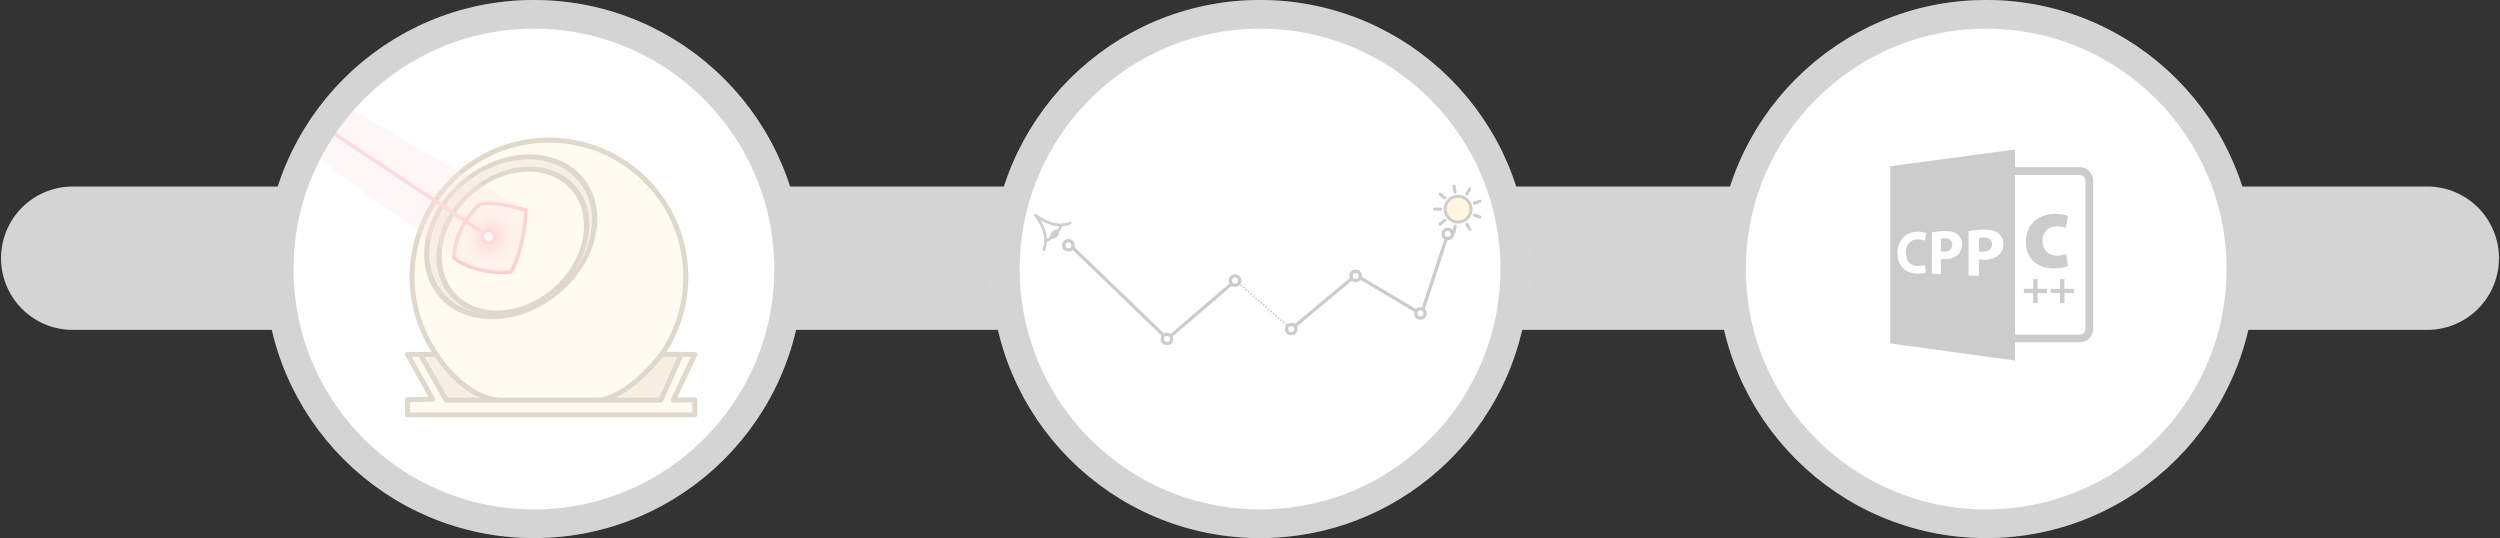<?xml version="1.0" encoding="UTF-8" standalone="no"?>
<!-- Created with Inkscape (http://www.inkscape.org/) -->

<svg
   xmlns:dc="http://purl.org/dc/elements/1.1/"
   xmlns:cc="http://creativecommons.org/ns#"
   xmlns:rdf="http://www.w3.org/1999/02/22-rdf-syntax-ns#"
   xmlns:svg="http://www.w3.org/2000/svg"
   xmlns="http://www.w3.org/2000/svg"
   xmlns:xlink="http://www.w3.org/1999/xlink"
   xmlns:sodipodi="http://sodipodi.sourceforge.net/DTD/sodipodi-0.dtd"
   xmlns:inkscape="http://www.inkscape.org/namespaces/inkscape"
   width="174.373mm"
   height="37.53mm"
   viewBox="0 0 174.373 37.53"
   version="1.1"
   id="svg8"
   inkscape:version="0.92.1 unknown"
   sodipodi:docname="outline.svg">
  <rect x="0" y="0" width="174.373" height="37.53" fill="#333333" stroke="none"/>
  <defs
     id="defs2">
    <linearGradient
       inkscape:collect="always"
       id="linearGradient5237">
      <stop
         style="stop-color:#ff0000;stop-opacity:1"
         offset="0"
         id="stop5233" />
      <stop
         style="stop-color:#ffc4c4;stop-opacity:0"
         offset="1"
         id="stop5235" />
    </linearGradient>
    <marker
       inkscape:stockid="Arrow2Send"
       orient="auto"
       refY="0"
       refX="0"
       id="marker7127"
       style="overflow:visible"
       inkscape:isstock="true">
      <path
         inkscape:connector-curvature="0"
         id="path7129"
         style="fill:#ffd527;fill-opacity:1;fill-rule:evenodd;stroke:#ffd527;stroke-width:0.625;stroke-linejoin:round;stroke-opacity:1"
         d="M 8.719,4.034 -2.207,0.016 8.719,-4.002 c -1.745,2.372 -1.735,5.617 -6e-7,8.035 z"
         transform="matrix(-0.3,0,0,-0.3,0.69,0)" />
    </marker>
    <marker
       inkscape:isstock="true"
       style="overflow:visible"
       id="marker5943"
       refX="0"
       refY="0"
       orient="auto"
       inkscape:stockid="Arrow2Send">
      <path
         inkscape:connector-curvature="0"
         transform="matrix(-0.3,0,0,-0.3,0.69,0)"
         d="M 8.719,4.034 -2.207,0.016 8.719,-4.002 c -1.745,2.372 -1.735,5.617 -6e-7,8.035 z"
         style="fill:#ffd527;fill-opacity:1;fill-rule:evenodd;stroke:#ffd527;stroke-width:0.625;stroke-linejoin:round;stroke-opacity:1"
         id="path5945" />
    </marker>
    <marker
       inkscape:stockid="Arrow2Send"
       orient="auto"
       refY="0"
       refX="0"
       id="marker5799"
       style="overflow:visible"
       inkscape:isstock="true">
      <path
         inkscape:connector-curvature="0"
         id="path5801"
         style="fill:#ffd527;fill-opacity:1;fill-rule:evenodd;stroke:#ffd527;stroke-width:0.625;stroke-linejoin:round;stroke-opacity:1"
         d="M 8.719,4.034 -2.207,0.016 8.719,-4.002 c -1.745,2.372 -1.735,5.617 -6e-7,8.035 z"
         transform="matrix(-0.3,0,0,-0.3,0.69,0)" />
    </marker>
    <marker
       inkscape:isstock="true"
       style="overflow:visible"
       id="marker5645"
       refX="0"
       refY="0"
       orient="auto"
       inkscape:stockid="Arrow2Send">
      <path
         inkscape:connector-curvature="0"
         transform="matrix(-0.3,0,0,-0.3,0.69,0)"
         d="M 8.719,4.034 -2.207,0.016 8.719,-4.002 c -1.745,2.372 -1.735,5.617 -6e-7,8.035 z"
         style="fill:#ffd527;fill-opacity:1;fill-rule:evenodd;stroke:#ffd527;stroke-width:0.625;stroke-linejoin:round;stroke-opacity:1"
         id="path5647" />
    </marker>
    <marker
       inkscape:isstock="true"
       style="overflow:visible"
       id="marker4422"
       refX="0"
       refY="0"
       orient="auto"
       inkscape:stockid="Arrow1Send">
      <path
         inkscape:connector-curvature="0"
         transform="matrix(-0.2,0,0,-0.2,-1.2,0)"
         style="fill:#000000;fill-opacity:1;fill-rule:evenodd;stroke:#000000;stroke-width:1pt;stroke-opacity:1"
         d="M 0,0 5,-5 -12.5,0 5,5 Z"
         id="path4424" />
    </marker>
    <marker
       inkscape:isstock="true"
       style="overflow:visible"
       id="Arrow1Send"
       refX="0"
       refY="0"
       orient="auto"
       inkscape:stockid="Arrow1Send">
      <path
         inkscape:connector-curvature="0"
         transform="matrix(-0.2,0,0,-0.2,-1.2,0)"
         style="fill:#000000;fill-opacity:1;fill-rule:evenodd;stroke:#000000;stroke-width:1pt;stroke-opacity:1"
         d="M 0,0 5,-5 -12.5,0 5,5 Z"
         id="path4161" />
    </marker>
    <clipPath
       id="clipPath5262"
       clipPathUnits="userSpaceOnUse">
      <ellipse
         transform="matrix(0.932,-0.363,0.46,0.888,0,0)"
         ry="150.834"
         rx="133.323"
         cy="398.065"
         cx="1815.284"
         id="circle5264"
         style="opacity:1;fill:none;fill-opacity:1;fill-rule:evenodd;stroke:#000000;stroke-width:5.048;stroke-linecap:round;stroke-linejoin:round;stroke-miterlimit:4;stroke-dasharray:none;stroke-dashoffset:0;stroke-opacity:1" />
    </clipPath>
    <clipPath
       id="clipPath5268"
       clipPathUnits="userSpaceOnUse">
      <circle
         transform="rotate(-0.534)"
         r="8.89"
         cy="-56.938"
         cx="-42.738"
         id="circle5270"
         style="opacity:1;fill:none;fill-opacity:1;fill-rule:evenodd;stroke:#000000;stroke-width:0.316;stroke-linecap:round;stroke-linejoin:round;stroke-miterlimit:4;stroke-dasharray:none;stroke-dashoffset:0;stroke-opacity:1" />
    </clipPath>
    <marker
       inkscape:stockid="Arrow2Send"
       orient="auto"
       refY="0"
       refX="0"
       id="marker7127-5"
       style="overflow:visible"
       inkscape:isstock="true">
      <path
         inkscape:connector-curvature="0"
         id="path7129-3"
         style="fill:#ffd527;fill-opacity:1;fill-rule:evenodd;stroke:#ffd527;stroke-width:0.625;stroke-linejoin:round;stroke-opacity:1"
         d="M 8.719,4.034 -2.207,0.016 8.719,-4.002 c -1.745,2.372 -1.735,5.617 -6e-7,8.035 z"
         transform="matrix(-0.3,0,0,-0.3,0.69,0)" />
    </marker>
    <marker
       inkscape:isstock="true"
       style="overflow:visible"
       id="marker5943-5"
       refX="0"
       refY="0"
       orient="auto"
       inkscape:stockid="Arrow2Send">
      <path
         inkscape:connector-curvature="0"
         transform="matrix(-0.3,0,0,-0.3,0.69,0)"
         d="M 8.719,4.034 -2.207,0.016 8.719,-4.002 c -1.745,2.372 -1.735,5.617 -6e-7,8.035 z"
         style="fill:#ffd527;fill-opacity:1;fill-rule:evenodd;stroke:#ffd527;stroke-width:0.625;stroke-linejoin:round;stroke-opacity:1"
         id="path5945-6" />
    </marker>
    <marker
       inkscape:stockid="Arrow2Send"
       orient="auto"
       refY="0"
       refX="0"
       id="marker5799-2"
       style="overflow:visible"
       inkscape:isstock="true">
      <path
         inkscape:connector-curvature="0"
         id="path5801-9"
         style="fill:#ffd527;fill-opacity:1;fill-rule:evenodd;stroke:#ffd527;stroke-width:0.625;stroke-linejoin:round;stroke-opacity:1"
         d="M 8.719,4.034 -2.207,0.016 8.719,-4.002 c -1.745,2.372 -1.735,5.617 -6e-7,8.035 z"
         transform="matrix(-0.3,0,0,-0.3,0.69,0)" />
    </marker>
    <marker
       inkscape:isstock="true"
       style="overflow:visible"
       id="marker5645-1"
       refX="0"
       refY="0"
       orient="auto"
       inkscape:stockid="Arrow2Send">
      <path
         inkscape:connector-curvature="0"
         transform="matrix(-0.3,0,0,-0.3,0.69,0)"
         d="M 8.719,4.034 -2.207,0.016 8.719,-4.002 c -1.745,2.372 -1.735,5.617 -6e-7,8.035 z"
         style="fill:#ffd527;fill-opacity:1;fill-rule:evenodd;stroke:#ffd527;stroke-width:0.625;stroke-linejoin:round;stroke-opacity:1"
         id="path5647-2" />
    </marker>
    <marker
       inkscape:isstock="true"
       style="overflow:visible"
       id="marker4422-7"
       refX="0"
       refY="0"
       orient="auto"
       inkscape:stockid="Arrow1Send">
      <path
         inkscape:connector-curvature="0"
         transform="matrix(-0.2,0,0,-0.2,-1.2,0)"
         style="fill:#000000;fill-opacity:1;fill-rule:evenodd;stroke:#000000;stroke-width:1pt;stroke-opacity:1"
         d="M 0,0 5,-5 -12.5,0 5,5 Z"
         id="path4424-0" />
    </marker>
    <marker
       inkscape:isstock="true"
       style="overflow:visible"
       id="Arrow1Send-9"
       refX="0"
       refY="0"
       orient="auto"
       inkscape:stockid="Arrow1Send">
      <path
         inkscape:connector-curvature="0"
         transform="matrix(-0.2,0,0,-0.2,-1.2,0)"
         style="fill:#000000;fill-opacity:1;fill-rule:evenodd;stroke:#000000;stroke-width:1pt;stroke-opacity:1"
         d="M 0,0 5,-5 -12.5,0 5,5 Z"
         id="path4161-3" />
    </marker>
    <clipPath
       id="clipPath5262-6"
       clipPathUnits="userSpaceOnUse">
      <ellipse
         transform="matrix(0.932,-0.363,0.46,0.888,0,0)"
         ry="150.834"
         rx="133.323"
         cy="398.065"
         cx="1815.284"
         id="circle5264-0"
         style="opacity:1;fill:none;fill-opacity:1;fill-rule:evenodd;stroke:#000000;stroke-width:5.048;stroke-linecap:round;stroke-linejoin:round;stroke-miterlimit:4;stroke-dasharray:none;stroke-dashoffset:0;stroke-opacity:1" />
    </clipPath>
    <clipPath
       id="clipPath5268-6"
       clipPathUnits="userSpaceOnUse">
      <circle
         transform="rotate(-0.534)"
         r="8.89"
         cy="-56.938"
         cx="-42.738"
         id="circle5270-2"
         style="opacity:1;fill:none;fill-opacity:1;fill-rule:evenodd;stroke:#000000;stroke-width:0.316;stroke-linecap:round;stroke-linejoin:round;stroke-miterlimit:4;stroke-dasharray:none;stroke-dashoffset:0;stroke-opacity:1" />
    </clipPath>
    <radialGradient
       inkscape:collect="always"
       xlink:href="#linearGradient5237"
       id="radialGradient5239"
       cx="49.308"
       cy="39.126"
       fx="49.308"
       fy="39.126"
       r="2.509"
       gradientTransform="matrix(0.689,0.395,-0.478,0.833,34.033,-12.986)"
       gradientUnits="userSpaceOnUse" />
  </defs>
  <sodipodi:namedview
     id="base"
     pagecolor="#ffffff"
     bordercolor="#666666"
     borderopacity="1.0"
     inkscape:pageopacity="0.0"
     inkscape:pageshadow="2"
     inkscape:zoom="2.8"
     inkscape:cx="240.92582"
     inkscape:cy="59.413992"
     inkscape:document-units="mm"
     inkscape:current-layer="layer1"
     showgrid="false"
     inkscape:window-width="2495"
     inkscape:window-height="1416"
     inkscape:window-x="65"
     inkscape:window-y="24"
     inkscape:window-maximized="1"
     fit-margin-top="0"
     fit-margin-left="0"
     fit-margin-right="0"
     fit-margin-bottom="0" />
  <g
     inkscape:label="Layer 1"
     inkscape:groupmode="layer"
     id="layer1"
     transform="translate(-15.151,-22.534)">
    <path
       style="opacity:1;fill:none;fill-rule:evenodd;stroke:#d4d4d4;stroke-width:10;stroke-linecap:round;stroke-linejoin:miter;stroke-miterlimit:4;stroke-dasharray:none;stroke-opacity:1"
       d="M 20.222,40.543 H 184.452"
       id="path4485"
       inkscape:connector-curvature="0" />
    <g
       id="g4894">
      <circle
         style="opacity:1;fill:#ffffff;fill-opacity:1;stroke:#ffffff;stroke-width:2;stroke-linecap:round;stroke-linejoin:round;stroke-miterlimit:4;stroke-dasharray:none;stroke-dashoffset:0;stroke-opacity:1;paint-order:markers fill stroke"
         id="circle4489"
         cx="103.039"
         cy="41.299"
         r="17.765" />
      <circle
         r="17.765"
         cy="41.299"
         cx="52.392"
         id="circle6534"
         style="opacity:1;fill:#ffffff;fill-opacity:1;stroke:#ffffff;stroke-width:2;stroke-linecap:round;stroke-linejoin:round;stroke-miterlimit:4;stroke-dasharray:none;stroke-dashoffset:0;stroke-opacity:1;paint-order:markers fill stroke" />
      <circle
         r="17.765"
         cy="41.299"
         cx="153.687"
         id="circle6536"
         style="opacity:1;fill:#ffffff;fill-opacity:1;stroke:#ffffff;stroke-width:2;stroke-linecap:round;stroke-linejoin:round;stroke-miterlimit:4;stroke-dasharray:none;stroke-dashoffset:0;stroke-opacity:1;paint-order:markers fill stroke" />
    </g>
    <g
       id="item2"
       style="opacity:0.2">
      <circle
         r="17.765"
         cy="41.299"
         cx="103.039"
         id="circle6474"
         style="opacity:1;fill:#ffffff;fill-opacity:1;stroke:#2a2a2a;stroke-width:2;stroke-linecap:round;stroke-linejoin:round;stroke-miterlimit:4;stroke-dasharray:none;stroke-dashoffset:0;stroke-opacity:1;paint-order:markers fill stroke" />
      <g
         id="g6496"
         style="stroke-width:0.5;stroke-miterlimit:4;stroke-dasharray:none"
         transform="matrix(0.462,0,0,0.462,58.231,48.242)">
        <path
           sodipodi:nodetypes="cc"
           inkscape:connector-curvature="0"
           id="path6476"
           d="m 93.277,-13.3 8.441,7.345"
           style="fill:none;fill-rule:evenodd;stroke:#000000;stroke-width:0.25;stroke-linecap:butt;stroke-linejoin:miter;stroke-miterlimit:4;stroke-dasharray:0.25, 0.25;stroke-dashoffset:0;stroke-opacity:1" />
        <path
           sodipodi:nodetypes="ccc"
           inkscape:connector-curvature="0"
           id="path6478"
           d="m 68.154,-18.779 14.833,14.299 10.29,-8.82"
           style="fill:none;fill-rule:evenodd;stroke:#000000;stroke-width:0.5;stroke-linecap:butt;stroke-linejoin:miter;stroke-miterlimit:4;stroke-dasharray:none;stroke-opacity:1" />
        <path
           inkscape:connector-curvature="0"
           id="path6480"
           d="m 101.83,-6.084 9.622,-8.018 9.889,5.88 4.009,-12.161"
           style="fill:none;fill-rule:evenodd;stroke:#000000;stroke-width:0.5;stroke-linecap:butt;stroke-linejoin:miter;stroke-miterlimit:4;stroke-dasharray:none;stroke-opacity:1" />
        <circle
           style="opacity:1;fill:#ffffff;fill-opacity:1;stroke:#000000;stroke-width:0.5;stroke-linecap:round;stroke-linejoin:round;stroke-miterlimit:4;stroke-dasharray:none;stroke-dashoffset:0;stroke-opacity:1;paint-order:markers fill stroke"
           id="circle6482"
           cx="68.054"
           cy="-18.612"
           r="0.702" />
        <circle
           r="0.702"
           cy="-4.48"
           cx="82.937"
           id="circle6484"
           style="opacity:1;fill:#ffffff;fill-opacity:1;stroke:#000000;stroke-width:0.5;stroke-linecap:round;stroke-linejoin:round;stroke-miterlimit:4;stroke-dasharray:none;stroke-dashoffset:0;stroke-opacity:1;paint-order:markers fill stroke" />
        <circle
           style="opacity:1;fill:#ffffff;fill-opacity:1;stroke:#000000;stroke-width:0.5;stroke-linecap:round;stroke-linejoin:round;stroke-miterlimit:4;stroke-dasharray:none;stroke-dashoffset:0;stroke-opacity:1;paint-order:markers fill stroke"
           id="circle6486"
           cx="93.21"
           cy="-13.283"
           r="0.702" />
        <circle
           r="0.702"
           cy="-5.967"
           cx="101.696"
           id="circle6488"
           style="opacity:1;fill:#ffffff;fill-opacity:1;stroke:#000000;stroke-width:0.5;stroke-linecap:round;stroke-linejoin:round;stroke-miterlimit:4;stroke-dasharray:none;stroke-dashoffset:0;stroke-opacity:1;paint-order:markers fill stroke" />
        <circle
           style="opacity:1;fill:#ffffff;fill-opacity:1;stroke:#000000;stroke-width:0.5;stroke-linecap:round;stroke-linejoin:round;stroke-miterlimit:4;stroke-dasharray:none;stroke-dashoffset:0;stroke-opacity:1;paint-order:markers fill stroke"
           id="circle6490"
           cx="111.418"
           cy="-13.985"
           r="0.702" />
        <circle
           r="0.702"
           cy="-8.322"
           cx="121.19"
           id="circle6492"
           style="opacity:1;fill:#ffffff;fill-opacity:1;stroke:#000000;stroke-width:0.5;stroke-linecap:round;stroke-linejoin:round;stroke-miterlimit:4;stroke-dasharray:none;stroke-dashoffset:0;stroke-opacity:1;paint-order:markers fill stroke" />
        <circle
           style="opacity:1;fill:#ffffff;fill-opacity:1;stroke:#000000;stroke-width:0.5;stroke-linecap:round;stroke-linejoin:round;stroke-miterlimit:4;stroke-dasharray:none;stroke-dashoffset:0;stroke-opacity:1;paint-order:markers fill stroke"
           id="circle6494"
           cx="125.333"
           cy="-20.332"
           r="0.702" />
      </g>
      <g
         transform="matrix(0.287,0,0,0.287,-6.314,-241.664)"
         inkscape:label="Calque 1"
         id="g6530">
        <g
           style="stroke-width:1.323;stroke-miterlimit:4;stroke-dasharray:none"
           id="g6506"
           transform="matrix(0.361,0.356,-0.356,0.361,329.919,948.82)">
          <path
             sodipodi:nodetypes="cccccc"
             inkscape:connector-curvature="0"
             d="m 28.331,38.55 c 6.949,0.935 12.161,3.742 14.566,8.954 l -2.346,-3.608 c 1.494,-3.414 1.491,-7.298 -0.008,-10.71 l 2.354,-3.59 c -2.405,5.212 -7.617,8.018 -14.566,8.954"
             style="opacity:1;fill:#ffffff;fill-opacity:1;stroke:none;stroke-width:1.323;stroke-linecap:round;stroke-linejoin:round;stroke-miterlimit:4;stroke-dasharray:none;stroke-dashoffset:0;stroke-opacity:1"
             id="path6498" />
          <path
             sodipodi:nodetypes="cccc"
             inkscape:connector-curvature="0"
             id="path6500"
             d="m 38.722,38.47 c 1.13e-4,1.439 0.574,3.101 2.363,4.005 0.551,-2.907 0.294,-6.483 -0.059,-7.85 -1.256,0.207 -2.302,2.411 -2.304,3.845 z"
             style="opacity:1;fill:#e6e6e6;fill-opacity:1;stroke:none;stroke-width:1.323;stroke-linecap:round;stroke-linejoin:round;stroke-miterlimit:4;stroke-dasharray:none;stroke-dashoffset:0;stroke-opacity:1" />
          <path
             sodipodi:nodetypes="ccc"
             inkscape:connector-curvature="0"
             d="m 41.209,36.527 c -1.038,1.125 -1.159,3.136 0.002,4.048 1.46,-0.642 1.56,-3.108 -0.002,-4.048 z"
             style="opacity:1;fill:#090909;fill-opacity:1;stroke:#090909;stroke-width:1.323;stroke-linecap:round;stroke-linejoin:round;stroke-miterlimit:4;stroke-dasharray:none;stroke-dashoffset:0;stroke-opacity:1"
             id="path6502" />
          <path
             sodipodi:nodetypes="csccccc"
             inkscape:connector-curvature="0"
             id="path6504"
             style="opacity:1;fill:none;fill-opacity:1;stroke:#090909;stroke-width:1.323;stroke-linecap:round;stroke-linejoin:round;stroke-miterlimit:4;stroke-dasharray:none;stroke-dashoffset:0;stroke-opacity:1"
             d="m 40.543,33.187 c 0.24,0.547 0.442,1.106 0.605,1.673 0.856,2.972 0.657,6.169 -0.597,9.036 M 28.331,38.55 c 6.949,0.935 12.161,3.742 14.566,8.954 M 28.331,38.55 c 6.949,-0.935 12.161,-3.742 14.566,-8.954" />
        </g>
        <g
           transform="matrix(0.161,0,0,0.161,444.233,801.946)"
           id="g6528">
          <circle
             style="opacity:1;fill:#ffd362;fill-opacity:1;stroke:#090909;stroke-width:4.688;stroke-linecap:round;stroke-linejoin:round;stroke-miterlimit:4;stroke-dasharray:none;stroke-dashoffset:0;stroke-opacity:1"
             id="circle6508"
             transform="scale(-1)"
             r="19.539"
             cy="-1052.362"
             cx="93.75" />
          <path
             style="fill:none;fill-rule:evenodd;stroke:#000000;stroke-width:4.688;stroke-linecap:round;stroke-linejoin:miter;stroke-miterlimit:4;stroke-dasharray:none;stroke-opacity:1"
             d="m -120.772,1075.036 6.956,-5.837"
             id="path6510"
             inkscape:connector-curvature="0" />
          <path
             inkscape:connector-curvature="0"
             id="path6512"
             d="m -99.875,1087.1 1.577,-8.943"
             style="fill:none;fill-rule:evenodd;stroke:#000000;stroke-width:4.688;stroke-linecap:round;stroke-linejoin:miter;stroke-miterlimit:4;stroke-dasharray:none;stroke-opacity:1" />
          <path
             style="fill:none;fill-rule:evenodd;stroke:#000000;stroke-width:4.688;stroke-linecap:round;stroke-linejoin:miter;stroke-miterlimit:4;stroke-dasharray:none;stroke-opacity:1"
             d="m -76.113,1082.91 -4.54,-7.864"
             id="path6514"
             inkscape:connector-curvature="0" />
          <path
             inkscape:connector-curvature="0"
             id="path6516"
             d="m -60.603,1064.427 -8.533,-3.106"
             style="fill:none;fill-rule:evenodd;stroke:#000000;stroke-width:4.688;stroke-linecap:round;stroke-linejoin:miter;stroke-miterlimit:4;stroke-dasharray:none;stroke-opacity:1" />
          <path
             style="fill:none;fill-rule:evenodd;stroke:#000000;stroke-width:4.688;stroke-linecap:round;stroke-linejoin:miter;stroke-miterlimit:4;stroke-dasharray:none;stroke-opacity:1"
             d="m -60.603,1040.298 -8.533,3.106"
             id="path6518"
             inkscape:connector-curvature="0" />
          <path
             inkscape:connector-curvature="0"
             id="path6520"
             d="m -76.113,1021.814 -4.54,7.864"
             style="fill:none;fill-rule:evenodd;stroke:#000000;stroke-width:4.688;stroke-linecap:round;stroke-linejoin:miter;stroke-miterlimit:4;stroke-dasharray:none;stroke-opacity:1" />
          <path
             style="fill:none;fill-rule:evenodd;stroke:#000000;stroke-width:4.688;stroke-linecap:round;stroke-linejoin:miter;stroke-miterlimit:4;stroke-dasharray:none;stroke-opacity:1"
             d="m -99.875,1017.624 1.577,8.943"
             id="path6522"
             inkscape:connector-curvature="0" />
          <path
             inkscape:connector-curvature="0"
             id="path6524"
             d="m -120.772,1029.688 6.956,5.837"
             style="fill:none;fill-rule:evenodd;stroke:#000000;stroke-width:4.688;stroke-linecap:round;stroke-linejoin:miter;stroke-miterlimit:4;stroke-dasharray:none;stroke-opacity:1" />
          <path
             style="fill:none;fill-rule:evenodd;stroke:#000000;stroke-width:4.688;stroke-linecap:round;stroke-linejoin:miter;stroke-miterlimit:4;stroke-dasharray:none;stroke-opacity:1"
             d="m -129.024,1052.362 9.081,10e-5"
             id="path6526"
             inkscape:connector-curvature="0" />
        </g>
      </g>
    </g>
    <g
       id="item1"
       style="opacity:0.2">
      <circle
         style="opacity:1;fill:#ffffff;fill-opacity:1;stroke:none;stroke-width:2;stroke-linecap:round;stroke-linejoin:round;stroke-miterlimit:4;stroke-dasharray:none;stroke-dashoffset:0;stroke-opacity:1;paint-order:markers fill stroke"
         id="circle5211"
         cx="52.392"
         cy="41.299"
         r="17.481" />
      <circle
         style="opacity:1;fill:#ffffff;fill-opacity:1;stroke:none;stroke-width:2;stroke-linecap:round;stroke-linejoin:round;stroke-miterlimit:4;stroke-dasharray:none;stroke-dashoffset:0;stroke-opacity:1;paint-order:markers fill stroke"
         id="circle5221"
         cx="52.392"
         cy="41.299"
         r="17.481" />
      <g
         clip-path="none"
         id="layer1-61"
         inkscape:label="Calque 1"
         transform="matrix(0.172,0,0,0.172,6.572,-101.107)">
        <g
           id="g5692"
           transform="matrix(0.435,0,0,0.435,65.86,432.945)"
           style="stroke:#683e00;stroke-opacity:1">
          <path
             sodipodi:nodetypes="cccccccccccccc"
             inkscape:connector-curvature="0"
             id="path5616"
             d="m 474.979,787.865 c -70.467,-6e-4 -127.593,57.124 -127.593,127.592 0.049,25.785 7.909,50.95 22.544,72.178 h -26.735 l 23.283,41.677 -23.283,0.582 v 14.086 h 267.759 v -14.086 l -20.024,0.349 20.024,-42.608 H 580.184 C 594.764,966.388 602.568,941.224 602.571,915.456 602.57,844.99 545.446,787.865 474.979,787.865 Z"
             style="opacity:1;fill:#ffebb5;fill-opacity:1;stroke:#683e00;stroke-width:4.688;stroke-linecap:round;stroke-linejoin:round;stroke-miterlimit:4;stroke-dasharray:none;stroke-dashoffset:0;stroke-opacity:1" />
          <circle
             style="opacity:1;fill:#cbb371;fill-opacity:1;stroke:#683e00;stroke-width:4.747;stroke-linecap:round;stroke-linejoin:round;stroke-miterlimit:4;stroke-dasharray:none;stroke-dashoffset:0;stroke-opacity:1"
             id="ellipse5694"
             cx="639.292"
             cy="900.512"
             transform="matrix(1,0,-0.222,0.975,0,0)"
             r="76.421" />
          <ellipse
             transform="matrix(1,0,-0.222,0.975,0,0)"
             ry="68.779"
             rx="67.056"
             cy="904.588"
             cx="642.186"
             id="path5621"
             style="opacity:1;fill:#ffebb5;fill-opacity:1;stroke:#683e00;stroke-width:4.747;stroke-linecap:round;stroke-linejoin:round;stroke-miterlimit:4;stroke-dasharray:none;stroke-dashoffset:0;stroke-opacity:1" />
          <path
             id="path5636"
             style="opacity:1;fill:#cbb371;fill-opacity:1;stroke:#683e00;stroke-width:4.688;stroke-linecap:round;stroke-linejoin:round;stroke-miterlimit:4;stroke-dasharray:none;stroke-dashoffset:0;stroke-opacity:1"
             d="m 580.184,987.635 c 0,0 -32.549,42.608 -61.2,42.608 h -87.354 c -35.685,0 -61.701,-42.608 -61.701,-42.608 l -14.901,-2e-5 24.215,42.608 h 200.045 l 19.092,-42.608 z"
             inkscape:connector-curvature="0"
             sodipodi:nodetypes="csscccccc" />
        </g>
      </g>
      <path
         style="opacity:1;fill:url(#radialGradient5239);fill-opacity:1;stroke:none;stroke-width:0.25;stroke-linecap:butt;stroke-linejoin:miter;stroke-miterlimit:4;stroke-dasharray:none;stroke-dashoffset:0;stroke-opacity:1;paint-order:markers fill stroke"
         d="m 48.606,36.769 c 1.158,-0.201 2.363,0.207 3.211,0.434 0,1.078 -0.389,3.179 -1.015,4.264 -0.894,0.239 -3.163,-0.151 -4.002,-0.99 0.118,-1.158 0.419,-2.32 1.807,-3.708 z"
         id="path5231"
         inkscape:connector-curvature="0"
         sodipodi:nodetypes="ccccc" />
      <path
         inkscape:connector-curvature="0"
         id="path5241"
         d="M 49.228,39.035 37.551,31.251"
         style="fill:none;fill-rule:evenodd;stroke:#f43232;stroke-width:0.265px;stroke-linecap:butt;stroke-linejoin:miter;stroke-opacity:1" />
      <path
         sodipodi:nodetypes="ccccc"
         inkscape:connector-curvature="0"
         id="rect5228"
         d="m 48.606,36.769 c 1.158,-0.201 2.363,0.207 3.211,0.434 0,1.078 -0.389,3.179 -1.015,4.264 -0.894,0.239 -3.163,-0.151 -4.002,-0.99 0.118,-1.158 0.419,-2.32 1.807,-3.708 z"
         style="opacity:1;fill:none;fill-opacity:1;stroke:#fa0000;stroke-width:0.25;stroke-linecap:butt;stroke-linejoin:miter;stroke-miterlimit:4;stroke-dasharray:none;stroke-dashoffset:0;stroke-opacity:1;paint-order:markers fill stroke" />
      <circle
         r="0.434"
         cy="39.035"
         cx="49.228"
         id="path5245"
         style="opacity:1;fill:#ffffff;fill-opacity:1;stroke:#f43232;stroke-width:0.25;stroke-linecap:butt;stroke-linejoin:miter;stroke-miterlimit:4;stroke-dasharray:none;stroke-dashoffset:0;stroke-opacity:1;paint-order:markers fill stroke" />
      <path
         sodipodi:nodetypes="cccccccc"
         inkscape:connector-curvature="0"
         id="path5243"
         d="m 46.799,40.477 -9.883,-7.239 2.172,-3.391 12.729,7.356 c 0,0 -0.017,1.314 -0.267,2.216 -0.251,0.902 -0.748,2.048 -0.748,2.048 0,0 -1.423,0.124 -2.192,-0.094 -0.768,-0.217 -1.81,-0.896 -1.81,-0.896 z"
         style="fill:#ff7d7d;fill-opacity:0.329;fill-rule:evenodd;stroke:none;stroke-width:0.265px;stroke-linecap:butt;stroke-linejoin:miter;stroke-opacity:1" />
      <circle
         r="17.765"
         cy="41.299"
         cx="52.392"
         id="path4487"
         style="opacity:1;fill:none;fill-opacity:1;stroke:#2a2a2a;stroke-width:2;stroke-linecap:round;stroke-linejoin:round;stroke-miterlimit:4;stroke-dasharray:none;stroke-dashoffset:0;stroke-opacity:1;paint-order:markers fill stroke" />
    </g>
    <g
       id="item3"
       style="opacity:0.2">
      <circle
         r="17.765"
         cy="41.299"
         cx="153.687"
         id="circle4510"
         style="opacity:1;fill:#ffffff;fill-opacity:1;stroke:#2a2a2a;stroke-width:2;stroke-linecap:round;stroke-linejoin:round;stroke-miterlimit:4;stroke-dasharray:none;stroke-dashoffset:0;stroke-opacity:1;paint-order:markers fill stroke" />
      <g
         transform="matrix(0.025,0,0,0.025,146.716,32.964)"
         id="g5336">
        <g
           id="g5275">
          <path
             inkscape:connector-curvature="0"
             d="m 271.016,245.45 c -6.144,0.137 -10.281,0.807 -12.445,1.421 v 37.66 c 2.565,0.567 5.7,0.778 10.054,0.789 16.261,0.058 26.448,-7.836 26.448,-21.228 0.005,-12.016 -8.786,-18.988 -24.057,-18.642 z"
             id="path5263" />
          <path
             inkscape:connector-curvature="0"
             d="m 163.255,247.833 c -5.332,0.118 -8.923,0.738 -10.805,1.305 v 35.084 c 2.228,0.536 4.962,0.726 8.735,0.741 14.093,0.042 22.902,-7.307 22.902,-19.754 0.006,-11.171 -7.582,-17.668 -20.832,-17.376 z"
             id="path5265" />
          <path
             inkscape:connector-curvature="0"
             d="m 359.031,537.786 c 0.781,0.053 1.551,0.115 2.342,0.115 h 178.2 c 20.851,0 37.8,-16.964 37.8,-37.8 V 86.999 c 0,-20.838 -16.949,-37.8 -37.8,-37.8 h -178.2 c -0.786,0 -1.561,0.076 -2.342,0.124 V 0 L 11.228,46.417 V 540.981 L 359.031,588.6 Z m 0,-466.744 c 0.771,-0.114 1.54,-0.243 2.342,-0.243 h 178.2 c 8.933,0 16.2,7.27 16.2,16.2 v 413.103 c 0,8.928 -7.268,16.2 -16.2,16.2 h -178.2 c -0.796,0 -1.571,-0.116 -2.342,-0.232 z M 87.265,324.981 c 7.167,0.232 15.227,-1.208 19.992,-3.111 l 3.688,20.503 c -4.482,2.204 -14.462,4.282 -27.25,3.676 -35.04,-1.672 -52.423,-25.94 -52.423,-56.972 0,-37.188 23.852,-58.767 54.752,-59.896 12.355,-0.454 21.869,1.933 26.201,4.168 l -4.962,20.849 c -4.92,-2.138 -11.712,-4.01 -20.147,-3.833 -18.528,0.396 -32.574,12.695 -32.574,37.367 -0.012,22.209 11.937,36.574 32.723,37.249 z m 112.817,-31.509 c -9.373,8.802 -23.042,12.535 -38.717,12.261 -3.441,-0.053 -6.513,-0.285 -8.91,-0.686 v 42.515 l -25.241,-1.171 V 231.125 c 7.765,-1.653 18.818,-3.104 34.657,-3.684 16.395,-0.588 28.303,2.23 36.408,8.521 7.818,5.967 13.155,16.126 13.155,28.237 0,12.113 -4.066,22.394 -11.352,29.273 z m 113.477,1.018 c -10.837,9.439 -26.644,13.447 -44.719,13.131 -3.963,-0.073 -7.507,-0.316 -10.265,-0.738 v 45.604 l -29.025,-1.35 V 227.61 c 8.92,-1.799 21.621,-3.386 39.894,-4.05 18.889,-0.686 32.656,2.328 42.021,9.065 9.07,6.413 15.235,17.323 15.235,30.364 0,13.036 -4.678,24.097 -13.141,31.501 z"
             id="path5267" />
          <path
             inkscape:connector-curvature="0"
             d="m 466.726,331.542 c 17.286,0 32.495,-2.985 40.532,-6.561 L 501.9,291.589 c -6.855,2.689 -15.198,4.472 -25.935,4.472 -22.064,0 -39.951,-14.009 -39.951,-40.843 -0.296,-23.856 15.208,-40.845 39.055,-40.845 11.929,0 19.976,2.091 25.339,4.472 l 7.15,-33.685 c -9.539,-3.586 -22.649,-5.666 -34.577,-5.666 -54.259,0 -83.479,34.879 -83.479,77.512 0,45.911 30.111,74.536 77.224,74.536 z"
             id="path5269" />
          <polygon
             points="383.722,388.6 383.722,400.413 409.973,400.413 409.973,428.029 422.276,428.029 422.276,400.413 448.521,400.413 448.521,388.6 422.276,388.6 422.276,361.231 409.973,361.231 409.973,388.6 "
             id="polygon5271" />
          <polygon
             points="523.384,400.413 523.384,388.6 497.133,388.6 497.133,361.231 484.829,361.231 484.829,388.6 458.584,388.6 458.584,400.413 484.829,400.413 484.829,428.029 497.133,428.029 497.133,400.413 "
             id="polygon5273" />
        </g>
        <g
           id="g5277" />
        <g
           id="g5279" />
        <g
           id="g5281" />
        <g
           id="g5283" />
        <g
           id="g5285" />
        <g
           id="g5287" />
        <g
           id="g5289" />
        <g
           id="g5291" />
        <g
           id="g5293" />
        <g
           id="g5295" />
        <g
           id="g5297" />
        <g
           id="g5299" />
        <g
           id="g5301" />
        <g
           id="g5303" />
        <g
           id="g5305" />
      </g>
    </g>
  </g>
</svg>
